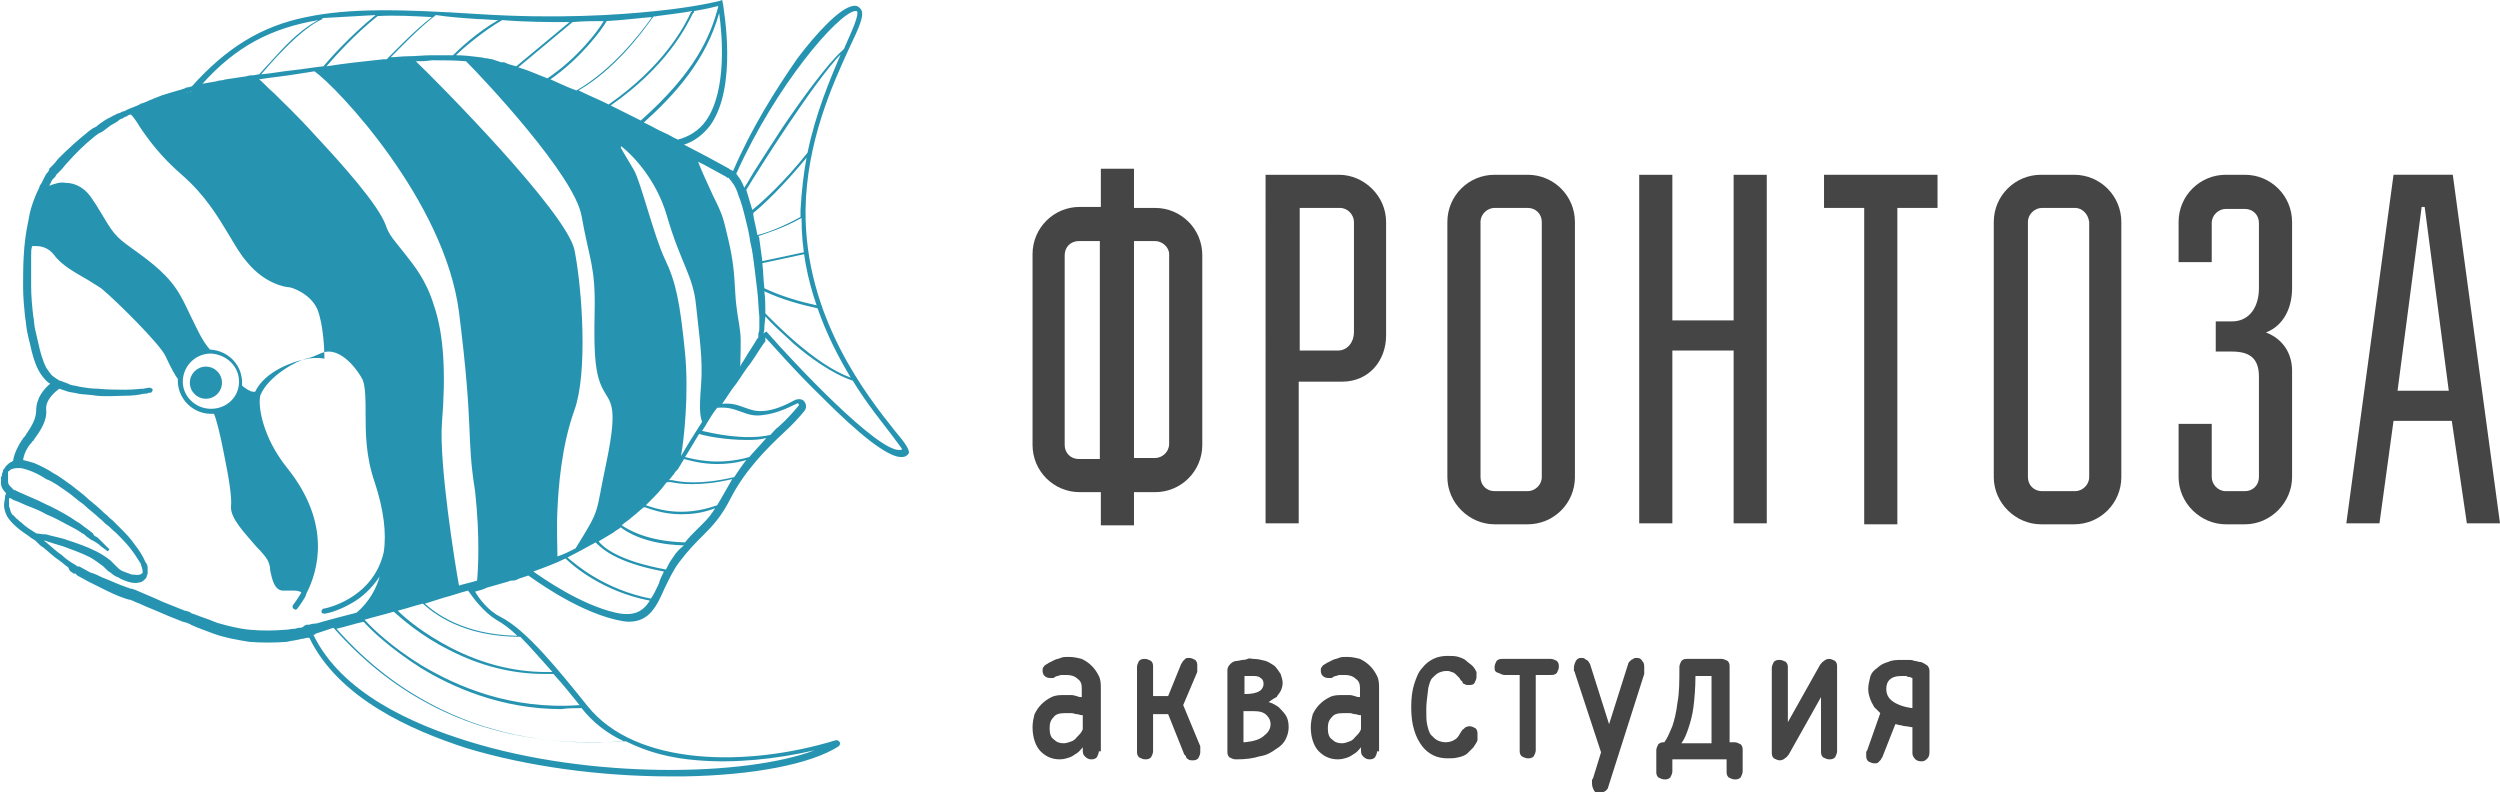 <?xml version="1.0" encoding="utf-8"?>
<!-- Generator: Adobe Illustrator 19.2.0, SVG Export Plug-In . SVG Version: 6.00 Build 0)  -->
<svg version="1.1" id="Layer_1" xmlns="http://www.w3.org/2000/svg" xmlns:xlink="http://www.w3.org/1999/xlink" x="0px" y="0px"
	 viewBox="0 0 248.9 78.9" style="enable-background:new 0 0 248.9 78.9;" xml:space="preserve">
<style type="text/css">
	.st0{fill:#454545;}
	.st1{fill:#2694B1;}
</style>
<g>
	<g>
		<path class="st0" d="M109.4,74.8c0,0.2-0.1,0.4-0.2,0.6c-0.2,0.2-0.4,0.2-0.6,0.2c-0.2,0-0.4-0.1-0.6-0.3
			c-0.2-0.2-0.2-0.4-0.2-0.7v-0.2c-0.2,0.2-0.3,0.4-0.6,0.6c-0.2,0.1-0.4,0.3-0.7,0.4s-0.6,0.2-1,0.2c-0.8,0-1.4-0.3-1.9-0.8
			s-0.8-1.4-0.8-2.4c0-0.5,0.1-0.9,0.2-1.3c0.2-0.4,0.4-0.7,0.7-1c0.3-0.3,0.6-0.5,1-0.7s0.8-0.2,1.3-0.2c0.2,0,0.5,0,0.7,0
			c0.2,0,0.4,0.1,0.5,0.1c0.2,0.1,0.3,0.1,0.5,0.1v-0.9c0-0.4-0.1-0.7-0.4-0.9c-0.3-0.3-0.7-0.4-1.1-0.4c-0.2,0-0.3,0-0.5,0
			c-0.2,0-0.3,0.1-0.4,0.1c-0.1,0-0.3,0.1-0.4,0.2c0,0-0.1,0-0.1,0c-0.1,0-0.2,0-0.3,0c-0.2,0-0.4-0.1-0.5-0.2
			c-0.2-0.2-0.2-0.4-0.2-0.6c0-0.1,0-0.2,0.1-0.3s0.1-0.2,0.2-0.2c0.1-0.1,0.2-0.1,0.3-0.2c0.2-0.1,0.4-0.2,0.6-0.3
			c0.2-0.1,0.4-0.1,0.6-0.2c0.2-0.1,0.5-0.1,0.8-0.1c0.5,0,0.9,0.1,1.3,0.2c0.4,0.2,0.7,0.4,1,0.7c0.3,0.3,0.5,0.6,0.7,1
			s0.2,0.8,0.2,1.3V74.8z M107.7,71.2c-0.2,0-0.3-0.1-0.5-0.1c-0.2,0-0.3-0.1-0.5-0.1c-0.2,0-0.4,0-0.7,0c-0.5,0-0.9,0.1-1.1,0.4
			c-0.3,0.3-0.4,0.6-0.4,1.1s0.1,0.9,0.4,1.1c0.3,0.3,0.6,0.4,1,0.4c0.3,0,0.5-0.1,0.8-0.2s0.4-0.3,0.6-0.5c0.2-0.2,0.4-0.4,0.5-0.7
			V71.2z"/>
		<path class="st0" d="M117.6,66.1c0.1-0.1,0.1-0.2,0.2-0.3c0.1-0.1,0.1-0.1,0.2-0.2c0.1-0.1,0.2-0.1,0.4-0.1c0.2,0,0.4,0.1,0.6,0.2
			c0.2,0.2,0.2,0.4,0.2,0.6c0,0.1,0,0.1,0,0.2c0,0.1,0,0.1,0,0.2s0,0.1,0,0.2l-1.4,3.3l1.7,4.1c0,0.1,0,0.1,0,0.2c0,0.1,0,0.1,0,0.2
			c0,0.1,0,0.1,0,0.2c0,0.2-0.1,0.4-0.2,0.6c-0.2,0.2-0.4,0.2-0.6,0.2c-0.1,0-0.3,0-0.4-0.1c-0.1-0.1-0.2-0.1-0.2-0.2
			s-0.1-0.2-0.2-0.3l-1.6-4h-1.5v3.7c0,0.2-0.1,0.4-0.2,0.6c-0.2,0.2-0.4,0.2-0.6,0.2c-0.2,0-0.4-0.1-0.6-0.2
			c-0.2-0.2-0.2-0.4-0.2-0.6v-8.4c0-0.2,0.1-0.4,0.2-0.6c0.2-0.2,0.4-0.2,0.6-0.2c0.2,0,0.4,0.1,0.6,0.2c0.2,0.2,0.2,0.4,0.2,0.6
			v2.9h1.5L117.6,66.1z"/>
		<path class="st0" d="M126.3,69.9c0.4,0.1,0.7,0.3,1,0.5c0.2,0.2,0.5,0.5,0.7,0.8c0.2,0.3,0.3,0.7,0.3,1.2c0,0.4-0.1,0.8-0.3,1.2
			c-0.2,0.4-0.5,0.7-1,1c-0.4,0.3-0.9,0.6-1.6,0.7c-0.6,0.2-1.4,0.3-2.2,0.3H123c-0.2,0-0.4-0.1-0.6-0.2c-0.2-0.2-0.2-0.4-0.2-0.6
			v-8.1c0-0.2,0.1-0.4,0.3-0.6c0.2-0.2,0.4-0.3,0.7-0.3l0.5-0.1c0.1,0,0.3,0,0.5-0.1s0.4,0,0.6,0c0.4,0,0.8,0.1,1.2,0.2
			c0.3,0.1,0.6,0.3,0.9,0.5c0.2,0.2,0.4,0.5,0.6,0.8c0.1,0.3,0.2,0.6,0.2,0.9c0,0.3-0.1,0.6-0.2,0.8c-0.1,0.2-0.3,0.4-0.4,0.6
			C126.7,69.6,126.6,69.7,126.3,69.9z M125.8,68.1c0-0.3-0.1-0.5-0.3-0.6c-0.2-0.2-0.5-0.2-0.9-0.2c-0.1,0-0.2,0-0.3,0
			c-0.1,0-0.2,0-0.2,0c-0.1,0-0.2,0-0.2,0v1.8c0.7,0,1.2-0.1,1.5-0.3C125.6,68.7,125.8,68.4,125.8,68.1z M123.9,73.9
			c1-0.1,1.6-0.3,2-0.7c0.4-0.3,0.6-0.7,0.6-1.1c0-0.3-0.1-0.6-0.4-0.9s-0.7-0.4-1.3-0.4h-1V73.9z"/>
		<path class="st0" d="M137.1,74.8c0,0.2-0.1,0.4-0.2,0.6c-0.2,0.2-0.4,0.2-0.6,0.2c-0.2,0-0.4-0.1-0.6-0.3
			c-0.2-0.2-0.2-0.4-0.2-0.7v-0.2c-0.2,0.2-0.3,0.4-0.6,0.6c-0.2,0.1-0.4,0.3-0.7,0.4s-0.6,0.2-1,0.2c-0.8,0-1.4-0.3-1.9-0.8
			s-0.8-1.4-0.8-2.4c0-0.5,0.1-0.9,0.2-1.3c0.2-0.4,0.4-0.7,0.7-1c0.3-0.3,0.6-0.5,1-0.7s0.8-0.2,1.3-0.2c0.2,0,0.5,0,0.7,0
			c0.2,0,0.4,0.1,0.5,0.1c0.2,0.1,0.3,0.1,0.5,0.1v-0.9c0-0.4-0.1-0.7-0.4-0.9c-0.3-0.3-0.7-0.4-1.1-0.4c-0.2,0-0.3,0-0.5,0
			c-0.2,0-0.3,0.1-0.4,0.1c-0.1,0-0.3,0.1-0.4,0.2c0,0-0.1,0-0.1,0c-0.1,0-0.2,0-0.3,0c-0.2,0-0.4-0.1-0.5-0.2
			c-0.2-0.2-0.2-0.4-0.2-0.6c0-0.1,0-0.2,0.1-0.3s0.1-0.2,0.2-0.2c0.1-0.1,0.2-0.1,0.3-0.2c0.2-0.1,0.4-0.2,0.6-0.3
			c0.2-0.1,0.4-0.1,0.6-0.2c0.2-0.1,0.5-0.1,0.8-0.1c0.5,0,0.9,0.1,1.3,0.2c0.4,0.2,0.7,0.4,1,0.7c0.3,0.3,0.5,0.6,0.7,1
			s0.2,0.8,0.2,1.3V74.8z M135.4,71.2c-0.2,0-0.3-0.1-0.5-0.1c-0.2,0-0.3-0.1-0.5-0.1c-0.2,0-0.4,0-0.7,0c-0.5,0-0.9,0.1-1.1,0.4
			c-0.3,0.3-0.4,0.6-0.4,1.1s0.1,0.9,0.4,1.1c0.3,0.3,0.6,0.4,1,0.4c0.3,0,0.5-0.1,0.8-0.2s0.4-0.3,0.6-0.5c0.2-0.2,0.4-0.4,0.5-0.7
			V71.2z"/>
		<path class="st0" d="M142,70.6c0,0.7,0,1.2,0.1,1.6c0.1,0.4,0.2,0.8,0.4,1s0.4,0.4,0.6,0.5c0.2,0.1,0.5,0.2,0.8,0.2
			c0.4,0,0.7-0.1,1-0.3c0.3-0.2,0.4-0.5,0.6-0.8c0.1-0.1,0.1-0.2,0.2-0.2c0.1-0.1,0.1-0.1,0.2-0.2c0.1,0,0.2-0.1,0.4-0.1
			c0.2,0,0.4,0.1,0.6,0.2c0.2,0.2,0.2,0.4,0.2,0.6c0,0.1,0,0.2,0,0.3s0,0.1,0,0.2s0,0.1,0,0.1c-0.1,0.3-0.3,0.5-0.4,0.7
			c-0.2,0.2-0.4,0.4-0.6,0.6s-0.5,0.3-0.9,0.4s-0.7,0.1-1.1,0.1c-0.5,0-1-0.1-1.4-0.3c-0.4-0.2-0.8-0.5-1.1-0.9
			c-0.3-0.4-0.6-0.9-0.8-1.6c-0.2-0.6-0.3-1.4-0.3-2.3c0-0.9,0.1-1.7,0.3-2.3c0.2-0.6,0.4-1.2,0.8-1.6c0.3-0.4,0.7-0.7,1.1-0.9
			c0.4-0.2,0.9-0.3,1.4-0.3c0.4,0,0.8,0,1.1,0.1c0.3,0.1,0.6,0.2,0.8,0.4s0.4,0.3,0.6,0.5c0.2,0.2,0.3,0.4,0.4,0.6c0,0,0,0.1,0,0.1
			c0,0,0,0.1,0,0.2c0,0.1,0,0.1,0,0.2c0,0.2-0.1,0.4-0.2,0.6s-0.4,0.2-0.6,0.2c-0.1,0-0.3,0-0.4-0.1c-0.1,0-0.2-0.1-0.2-0.2
			s-0.1-0.1-0.2-0.2c0-0.1-0.1-0.2-0.2-0.3s-0.2-0.2-0.3-0.3s-0.3-0.2-0.4-0.2c-0.2-0.1-0.3-0.1-0.5-0.1c-0.3,0-0.6,0.1-0.8,0.2
			c-0.2,0.1-0.4,0.3-0.6,0.5s-0.3,0.6-0.4,1C142.1,69.4,142,70,142,70.6z"/>
		<path class="st0" d="M148.8,66.4c0-0.2,0.1-0.4,0.2-0.6c0.2-0.2,0.4-0.2,0.6-0.2h4.8c0.2,0,0.4,0.1,0.6,0.2
			c0.2,0.2,0.2,0.4,0.2,0.6s-0.1,0.4-0.2,0.6c-0.2,0.2-0.4,0.2-0.6,0.2h-1.5v7.5c0,0.2-0.1,0.4-0.2,0.6c-0.2,0.2-0.4,0.2-0.6,0.2
			s-0.4-0.1-0.6-0.2c-0.2-0.2-0.2-0.4-0.2-0.6v-7.5h-1.5c-0.2,0-0.4-0.1-0.6-0.2C148.8,66.9,148.8,66.7,148.8,66.4z"/>
		<path class="st0" d="M159.4,74.9l-2.6-7.9c0-0.1,0-0.1-0.1-0.2c0-0.1,0-0.2,0-0.3c0-0.3,0.1-0.5,0.2-0.7s0.3-0.3,0.5-0.3
			c0.2,0,0.3,0,0.4,0.1c0.1,0.1,0.2,0.1,0.3,0.2c0.1,0.1,0.1,0.2,0.2,0.3l1.9,6l1.9-6c0-0.1,0.1-0.2,0.2-0.3
			c0.1-0.1,0.1-0.1,0.3-0.2c0.1-0.1,0.2-0.1,0.4-0.1c0.2,0,0.4,0.1,0.5,0.3c0.2,0.2,0.2,0.4,0.2,0.7c0,0.1,0,0.1,0,0.2s0,0.1,0,0.2
			s0,0.1,0,0.2l-3.6,11.3c0,0.1-0.1,0.2-0.2,0.3c-0.1,0.1-0.2,0.1-0.3,0.2c-0.1,0.1-0.3,0.1-0.4,0.1c-0.2,0-0.4-0.1-0.5-0.3
			s-0.2-0.4-0.2-0.7c0-0.1,0-0.2,0-0.3c0-0.1,0-0.1,0.1-0.2L159.4,74.9z"/>
		<path class="st0" d="M172.7,73.9c0.2,0,0.4,0.1,0.6,0.2c0.2,0.2,0.2,0.4,0.2,0.6v2.1c0,0.2-0.1,0.4-0.2,0.6
			c-0.2,0.2-0.4,0.2-0.6,0.2c-0.2,0-0.4-0.1-0.6-0.2c-0.2-0.2-0.2-0.4-0.2-0.6v-1.2h-5.4v1.2c0,0.2-0.1,0.4-0.2,0.6
			c-0.2,0.2-0.4,0.2-0.6,0.2c-0.2,0-0.4-0.1-0.6-0.2c-0.2-0.2-0.2-0.4-0.2-0.6v-2.1c0-0.2,0.1-0.4,0.2-0.6c0.2-0.2,0.4-0.2,0.6-0.2
			c0.3-0.4,0.5-0.9,0.8-1.6c0.2-0.6,0.4-1.4,0.5-2.3c0.2-1,0.2-2.2,0.2-3.6c0-0.2,0.1-0.4,0.2-0.6c0.2-0.2,0.4-0.2,0.6-0.2h3.4
			c0.2,0,0.4,0.1,0.6,0.2c0.2,0.2,0.2,0.4,0.2,0.6v7.5H172.7z M168.8,67.3c0,1.2-0.1,2.3-0.2,3.1c-0.1,0.8-0.3,1.5-0.5,2.1
			c-0.2,0.6-0.4,1.1-0.7,1.5h3v-6.7H168.8z"/>
		<path class="st0" d="M182.9,74.8c0,0.2-0.1,0.4-0.2,0.6c-0.2,0.2-0.4,0.2-0.6,0.2c-0.2,0-0.4-0.1-0.6-0.2
			c-0.2-0.2-0.2-0.4-0.2-0.6v-5.4l-3.2,5.7c-0.1,0.1-0.2,0.3-0.4,0.4c-0.1,0.1-0.3,0.2-0.5,0.2c-0.2,0-0.4-0.1-0.6-0.2
			c-0.2-0.2-0.2-0.4-0.2-0.6v-8.4c0-0.2,0.1-0.4,0.2-0.6c0.2-0.2,0.4-0.2,0.6-0.2c0.2,0,0.4,0.1,0.6,0.2c0.2,0.2,0.2,0.4,0.2,0.6
			v5.4l3.2-5.7c0.1-0.1,0.2-0.3,0.4-0.4c0.1-0.1,0.3-0.2,0.5-0.2c0.2,0,0.4,0.1,0.6,0.2c0.2,0.2,0.2,0.4,0.2,0.6V74.8z"/>
		<path class="st0" d="M187.2,71c-0.2-0.2-0.4-0.4-0.6-0.6c-0.1-0.2-0.3-0.5-0.4-0.8c-0.1-0.3-0.2-0.6-0.2-1c0-0.4,0.1-0.8,0.2-1.2
			s0.4-0.7,0.7-0.9c0.3-0.3,0.7-0.5,1.1-0.6c0.4-0.2,0.9-0.2,1.4-0.2c0.2,0,0.4,0,0.6,0c0.2,0,0.4,0,0.6,0.1c0.2,0,0.4,0.1,0.5,0.1
			c0.3,0,0.5,0.2,0.7,0.3s0.3,0.4,0.3,0.6v8.1c0,0.3-0.1,0.5-0.2,0.6c-0.2,0.2-0.3,0.3-0.6,0.3c-0.3,0-0.5-0.1-0.6-0.2
			c-0.2-0.2-0.3-0.4-0.3-0.6v-2.6c-0.2,0-0.5-0.1-0.7-0.1s-0.4-0.1-0.5-0.1c-0.2,0-0.3-0.1-0.5-0.1l-1.3,3.3
			c-0.1,0.1-0.1,0.2-0.2,0.3c-0.1,0.1-0.1,0.1-0.2,0.2c-0.1,0.1-0.2,0.1-0.4,0.1c-0.2,0-0.4-0.1-0.6-0.2c-0.2-0.2-0.2-0.4-0.2-0.6
			c0-0.1,0-0.2,0-0.3c0,0,0-0.1,0.1-0.2L187.2,71z M187.8,68.6c0,0.5,0.2,0.9,0.6,1.2c0.4,0.3,1.1,0.6,2,0.7v-3
			c-0.1,0-0.2-0.1-0.3-0.1c-0.1,0-0.2,0-0.3-0.1c-0.1,0-0.2,0-0.4,0c-0.6,0-1,0.1-1.3,0.4C187.9,67.9,187.8,68.2,187.8,68.6z"/>
	</g>
	<g>
		<path class="st0" d="M112.9,20.7h2.1c2.6,0,4.7,2.1,4.7,4.7v18.9c0,2.6-2.1,4.7-4.7,4.7h-2.1v3.3h-3.3v-3.3h-2.1
			c-2.6,0-4.7-2.1-4.7-4.7V25.3c0-2.6,2.1-4.7,4.7-4.7h2.1v-3.8h3.3V20.7z M107.4,24c-0.8,0-1.4,0.6-1.4,1.4v18.9
			c0,0.8,0.6,1.4,1.4,1.4h2.1V24H107.4z M115,24h-2.1v21.6h2.1c0.7,0,1.4-0.6,1.4-1.4V25.3C116.4,24.6,115.7,24,115,24z"/>
		<path class="st0" d="M126.1,17.4h7.2c2.5,0,4.7,2.1,4.7,4.7v11.3c0,2.5-1.7,4.6-4.4,4.6h-4.3v14.1h-3.3V17.4z M129.4,34.9h3.8
			c1,0,1.6-0.9,1.6-1.8V22.1c0-0.7-0.6-1.4-1.4-1.4h-4V34.9z"/>
		<path class="st0" d="M156.8,47.5c0,2.6-2.1,4.7-4.7,4.7h-3.3c-2.5,0-4.7-2.1-4.7-4.7V22.1c0-2.6,2.1-4.7,4.7-4.7h3.3
			c2.6,0,4.7,2.1,4.7,4.7V47.5z M152.1,20.7h-3.3c-0.7,0-1.4,0.6-1.4,1.4v25.4c0,0.8,0.6,1.4,1.4,1.4h3.3c0.7,0,1.4-0.6,1.4-1.4
			V22.1C153.5,21.3,152.9,20.7,152.1,20.7z"/>
		<path class="st0" d="M175.9,52.1h-3.3V34.9h-6.1v17.2h-3.3V17.4h3.3v14.5h6.1V17.4h3.3V52.1z"/>
		<path class="st0" d="M188.9,20.7v31.5h-3.3V20.7h-4v-3.3h11.3v3.3H188.9z"/>
		<path class="st0" d="M211.2,47.5c0,2.6-2.1,4.7-4.7,4.7h-3.3c-2.5,0-4.7-2.1-4.7-4.7V22.1c0-2.6,2.1-4.7,4.7-4.7h3.3
			c2.6,0,4.7,2.1,4.7,4.7V47.5z M206.6,20.7h-3.3c-0.7,0-1.4,0.6-1.4,1.4v25.4c0,0.8,0.6,1.4,1.4,1.4h3.3c0.7,0,1.4-0.6,1.4-1.4
			V22.1C207.9,21.3,207.3,20.7,206.6,20.7z"/>
		<path class="st0" d="M216.9,22.1c0-2.6,2.1-4.7,4.7-4.7h1.9c2.6,0,4.7,2.1,4.7,4.7v6.6c0,1.9-0.8,3.7-2.6,4.4
			c1.6,0.6,2.6,2,2.6,3.8v10.6c0,2.5-2.1,4.7-4.7,4.7h-1.9c-2.5,0-4.7-2.1-4.7-4.7v-5.3h3.3v5.3c0,0.7,0.6,1.4,1.4,1.4h1.9
			c0.8,0,1.4-0.6,1.4-1.4v-10c0-1.9-1-2.5-2.7-2.5h-1.6v-3h1.6c1.8,0,2.7-1.5,2.7-3.3v-6.5c0-0.8-0.6-1.4-1.4-1.4h-1.9
			c-0.7,0-1.4,0.6-1.4,1.4v3.9h-3.3V22.1z"/>
		<path class="st0" d="M233.6,52.1l4.7-34.7h5.9l4.7,34.7h-3.3l-1.5-10.2h-5.8l-1.4,10.2H233.6z M241.1,20.6l-2.4,18.3h5.1
			l-2.4-18.3H241.1z"/>
	</g>
	<g>
		<path class="st1" d="M89.1,42.9c-2.7-3.4-9-11.3-8.9-22c0.1-6.8,2.7-12.5,4.3-16c1.1-2.3,1.7-3.6,1.1-4.1
			c-0.1-0.1-0.3-0.3-0.7-0.2c-1.3,0.2-3.7,2.8-5.5,5.2C77.1,9.1,74.7,13,73,17c0,0,0,0-0.1,0l-0.1-0.1c0,0-0.1,0-0.1,0l-0.1-0.1
			c-0.4-0.2-0.7-0.4-1.1-0.6l-1.1-0.6c-0.8-0.4-1.5-0.8-2.3-1.2c1-0.3,1.9-1,2.6-1.9c2.8-3.9,1.3-11.7,1.3-12L71.9,0l-0.3,0.1
			c0,0-2.3,0.6-6.3,1c-3.8,0.4-9.9,0.8-17.7,0.3c-7.8-0.5-12.8-0.6-17.1,0.3c-4.5,0.9-8,3.1-11.4,6.9c-0.1,0-0.3,0.1-0.4,0.1
			c-0.1,0-0.2,0-0.3,0.1l-0.3,0.1c-0.7,0.2-1.4,0.4-2,0.6c-0.2,0.1-0.3,0.1-0.5,0.2c-0.2,0.1-0.3,0.1-0.5,0.2
			c-0.3,0.1-0.6,0.3-1,0.4c-0.1,0-0.2,0.1-0.2,0.1l-0.2,0.1c-0.2,0.1-0.3,0.1-0.5,0.2c-0.2,0.1-0.3,0.1-0.5,0.2
			c-0.2,0.1-0.3,0.2-0.5,0.2c-0.2,0.1-0.3,0.2-0.5,0.2c-0.2,0.1-0.3,0.2-0.4,0.2c-0.3,0.2-0.6,0.3-0.9,0.5c-0.3,0.2-0.6,0.4-0.8,0.6
			c-0.1,0-0.1,0.1-0.2,0.1l-0.2,0.1c-0.1,0.1-0.3,0.2-0.4,0.3c-1,0.8-2,1.7-2.9,2.6c-0.2,0.2-0.4,0.5-0.6,0.7
			c-0.1,0.1-0.2,0.2-0.3,0.3l-0.1,0.1c0,0,0,0,0,0.1l0,0l-0.1,0.2c-0.1,0.1-0.2,0.2-0.3,0.4c0,0.1-0.1,0.1-0.1,0.2l-0.1,0.2
			l-0.1,0.2c0,0.1-0.1,0.1-0.1,0.2c-0.1,0.1-0.2,0.3-0.2,0.4c-0.3,0.6-0.5,1.1-0.7,1.7c-0.2,0.6-0.3,1.1-0.4,1.7
			c-0.5,2.3-0.5,4.5-0.5,6.5c0,1,0.1,2,0.2,3c0.1,0.5,0.1,0.9,0.2,1.4c0.1,0.5,0.2,0.9,0.3,1.3c0.2,0.9,0.4,1.7,0.8,2.5
			c0.2,0.4,0.5,0.8,0.8,1.1c0.1,0.1,0.2,0.2,0.4,0.3c-0.6,0.5-1.4,1.4-1.4,2.7c0,0.8-0.5,1.6-0.9,2.2c-0.1,0.1-0.1,0.2-0.2,0.3
			c0,0,0,0.1-0.1,0.1c-0.3,0.4-1,1.5-1.1,2.4c-0.1,0-0.1,0.1-0.2,0.1c-0.2,0.1-0.4,0.3-0.5,0.4c-0.1,0.1-0.1,0.2-0.2,0.3
			c0,0-0.1,0.1-0.1,0.1l0,0.1l0,0c0,0,0,0,0,0l0,0c0,0.1-0.1,0.2-0.1,0.3c0,0.1,0,0.2-0.1,0.3c0,0.2,0,0.4,0,0.6
			c0,0.4,0.2,0.7,0.5,1c0,0.1-0.1,0.2-0.1,0.4c0,0.2-0.1,0.5-0.1,0.8c0,0.3,0.1,0.7,0.3,1.1c0.5,0.8,1.3,1.4,2.2,2
			c0.2,0.2,0.5,0.3,0.7,0.5c0.1,0.1,0.2,0.2,0.3,0.3c0.1,0.1,0.2,0.2,0.4,0.3c0.5,0.4,1,0.9,1.6,1.3c0.3,0.2,0.6,0.5,0.9,0.7
			C6.9,56.8,7,56.9,7.2,57l0.1,0.1l0.1,0l0.1,0l0.1,0.1l0.1,0.1c0.4,0.2,0.7,0.4,1.1,0.6c0.4,0.2,0.8,0.4,1.2,0.6
			c0.8,0.4,1.6,0.8,2.5,1.1c0.1,0,0.2,0.1,0.4,0.1c0.1,0,0.2,0.1,0.3,0.1c0.2,0.1,0.4,0.2,0.7,0.3c0.4,0.2,0.9,0.4,1.4,0.6
			c0.5,0.2,0.9,0.4,1.4,0.6c0.5,0.2,1,0.4,1.5,0.6c0.1,0,0.3,0.1,0.4,0.1l0.2,0.1c0.1,0,0.1,0,0.2,0.1c0.2,0.1,0.5,0.2,0.7,0.3
			c0.5,0.2,1.1,0.4,1.6,0.6c1.1,0.4,2.3,0.6,3.5,0.8c1.2,0.1,2.5,0.1,3.8,0c0.3-0.1,0.6-0.1,1-0.2c0.2,0,0.3-0.1,0.5-0.1
			c0.2,0,0.3-0.1,0.5-0.1c0.1,0,0.1,0,0.2,0c2.9,6,10.1,9.2,15.7,11c6,1.8,13.2,2.8,20.3,2.8c0.4,0,0.8,0,1.2,0
			c6.9-0.1,12.7-1.2,15.5-3c0.1-0.1,0.2-0.3,0.1-0.4c-0.1-0.2-0.2-0.2-0.4-0.2c-8.8,2.7-19.9,2.6-24.7-3.4c-2.9-3.6-6.1-7.6-8.7-8.9
			c-1.2-0.6-2.1-1.8-2.5-2.5c0.4-0.1,0.8-0.2,1.2-0.4c0.7-0.2,1.4-0.4,2.1-0.6c0.2-0.1,0.3-0.1,0.5-0.1c0.2,0,0.4-0.1,0.6-0.2
			c0.3-0.1,0.6-0.2,0.9-0.3l0,0c0.2,0.1,4.5,3.4,8.7,4.4c0.5,0.1,0.9,0.2,1.3,0.2c2.1,0,2.8-1.6,3.6-3.4c0.4-0.8,0.8-1.7,1.4-2.5
			c0.9-1.2,1.6-1.9,2.3-2.6c1-1,1.9-1.9,2.9-3.9c1.4-2.7,3.6-4.9,5.2-6.4c0.9-0.8,1.6-1.6,2.1-2.2c0.2-0.3,0.2-0.6,0-0.9
			c-0.2-0.3-0.6-0.3-0.9-0.2c-1.1,0.6-2.1,1-3,1.1c-1,0.1-1.4-0.1-2-0.3c-0.6-0.2-1.2-0.5-2.3-0.4c0,0,0,0,0,0
			c0.5-0.7,0.9-1.4,1.4-2c0.5-0.7,0.9-1.4,1.4-2c0.5-0.7,0.9-1.4,1.4-2.1l0.1-0.1l0-0.1c0,0,0-0.1,0-0.1c0,0,0,0,0-0.1l0-0.1
			c0.5,0.5,2.9,3.3,5.6,5.9c1.5,1.5,6,6,7.9,6c0,0,0,0,0.1,0c0.3,0,0.5-0.1,0.7-0.4C90.5,44.7,90.2,44.2,89.1,42.9z M84.7,37.6
			c-3.6-1.3-7.7-5.6-8.5-6.4c0-0.7,0-1.4-0.1-2.2c1.7,0.8,3.5,1.3,5.3,1.7C82.3,33.3,83.5,35.6,84.7,37.6z M81.3,30.4
			c-1.8-0.4-3.5-0.9-5.2-1.7c-0.1-0.8-0.1-1.6-0.2-2.5l4.2-0.9l0-0.2l-4.2,0.9c-0.1-0.7-0.2-1.5-0.3-2.2c0-0.1,0-0.2-0.1-0.3
			c0.9-0.3,2.5-0.8,4.3-1.8C79.8,24.9,80.4,27.8,81.3,30.4z M79.7,20.9c0,0.2,0,0.4,0,0.7c-1.8,1-3.4,1.6-4.3,1.8
			c-0.1-0.7-0.3-1.3-0.4-2c0-0.1,0-0.1,0-0.2c1-0.8,3-2.7,5.3-5.5C80,17.3,79.8,19.1,79.7,20.9z M80.4,15.2
			c-2.3,2.9-4.5,4.9-5.5,5.7c-0.2-0.7-0.4-1.3-0.6-2c1.2-2,6.7-10.7,9.4-13.5C82.6,8,81.2,11.3,80.4,15.2z M85.1,1.1
			c0.2,0,0.2,0,0.2,0c0.3,0.3-0.5,2-1.2,3.6C84.1,4.8,84,4.9,83.9,5c-1.5,1.3-4.1,4.9-6,7.7c-1.3,2-2.4,3.7-2.9,4.5
			c-0.4,0.7-0.7,1.2-0.9,1.5c-0.1-0.3-0.3-0.7-0.5-1c-0.1-0.1-0.2-0.3-0.3-0.4C77.3,8.4,83.4,1.4,85.1,1.1z M69.3,30.4
			c0.3,3,0.7,5.3,0.5,7.9c-0.2,2.5-0.1,3.1,0.1,3.7c-0.4,0.6-0.8,1.3-1.2,1.9c-0.2,0.3-0.4,0.7-0.6,1l-0.3,0.5
			c0.3-1.6,0.8-6.2,0.4-10.3c-0.5-5-0.9-7-2-9.3s-2.4-7.7-3.1-8.9c-0.5-0.8-1-1.7-1.3-2.2c0-0.1,0.1-0.2,0.1-0.1
			c0.9,0.7,3.4,3.1,4.5,6.9C67.8,26.3,69,27.4,69.3,30.4z M70.3,12c-0.7,1-1.7,1.6-2.8,1.9c-0.5-0.2-0.9-0.5-1.4-0.7
			c-0.7-0.3-1.3-0.7-2-1c3.1-2.8,6.2-6.2,7.5-10.9C71.9,3.4,72.4,9,70.3,12z M69.1,1.1c1.2-0.2,2-0.4,2.4-0.5c0,0,0,0,0,0.1
			c-0.8,3-2.3,6.5-7.7,11.3c-1-0.5-2-1-3-1.5c5.6-3.9,7.5-7.8,8.2-9.2C69.1,1.3,69.1,1.2,69.1,1.1z M65.4,1.6
			c1.4-0.2,2.5-0.3,3.5-0.5c0,0,0,0.1-0.1,0.1c-0.6,1.3-2.6,5.3-8.2,9.2c-1-0.5-2-0.9-3-1.4c3.5-2,6.2-5.6,7.2-7
			c0.1-0.2,0.3-0.3,0.3-0.4C65.3,1.7,65.3,1.6,65.4,1.6z M64.9,1.7c-0.1,0.1-0.1,0.2-0.2,0.3c-1,1.4-3.8,5-7.3,7
			c-0.1,0-0.2-0.1-0.3-0.1c-0.8-0.3-1.6-0.7-2.3-1c3-2.1,5.1-4.9,5.6-5.8C62.1,2,63.6,1.8,64.9,1.7z M60.1,2.1
			c-0.5,0.9-2.6,3.7-5.6,5.7c-0.7-0.3-1.3-0.5-2-0.8c-0.3-0.1-0.6-0.2-0.9-0.3L57,2.2C58.1,2.1,59.1,2.1,60.1,2.1z M56.7,2.2
			l-5.3,4.4c0,0,0,0,0,0c-0.4-0.1-0.8-0.2-1.2-0.4l-0.1,0l-0.1,0l-0.1,0l-0.3-0.1L49,5.9c-0.2,0-0.4-0.1-0.6-0.1
			c-0.2,0-0.4-0.1-0.6-0.1c-0.8-0.1-1.6-0.2-2.4-0.2c0.7-0.7,2.7-2.4,4.6-3.5v0C52.4,2.2,54.7,2.2,56.7,2.2z M47.6,1.9
			c0.7,0,1.3,0.1,2,0.1c-2.1,1.2-3.9,2.9-4.5,3.5c-0.7,0-1.4,0-2.1,0c-0.8,0-1.6,0.1-2.4,0.1c-0.6,0-1.2,0.1-1.7,0.1
			c0.8-0.8,2.9-3,4.5-4.2C44.7,1.7,46.1,1.8,47.6,1.9z M43,1.7c-1.7,1.3-3.9,3.6-4.5,4.2c-0.1,0-0.2,0-0.3,0
			c-1.9,0.2-3.8,0.4-5.7,0.7c0.7-0.8,2.7-3.1,5.1-5l0,0C39.3,1.5,41.1,1.6,43,1.7z M37.4,1.5c-2.6,2.1-4.7,4.5-5.2,5.1
			c-1,0.1-2.1,0.3-3.1,0.4c-1,0.1-2,0.3-3.1,0.4c0.7-0.8,3.8-4.5,6.1-5.5l0-0.1C33.8,1.7,35.5,1.6,37.4,1.5z M31.7,2
			c-1,0.5-2.3,1.5-3.7,3c-1.2,1.3-2.2,2.4-2.2,2.4l0,0c-0.2,0-0.4,0.1-0.7,0.1c-0.1,0-0.1,0-0.1,0l-0.1,0l-0.4,0.1
			c-0.7,0.1-1.3,0.2-2,0.3C22.4,7.9,22.2,8,22,8c-0.2,0-0.4,0.1-0.5,0.1c-0.4,0.1-0.7,0.1-1.1,0.2c-0.1,0-0.2,0-0.3,0.1
			C23.5,4.6,27,2.8,31.7,2z M18.4,9.3l0.3-0.1c0.1,0,0.2,0,0.3-0.1c0,0,0.1,0,0.1,0L18.4,9.3C18.4,9.3,18.4,9.3,18.4,9.3z M4.9,18.5
			L5,18.3l0.1-0.2c0-0.1,0.1-0.1,0.1-0.2c0.1-0.1,0.2-0.2,0.3-0.3l0.1-0.2l0,0c0,0,0,0,0,0l0.1-0.1C5.9,17.1,6,17,6.1,16.9
			c0.2-0.2,0.4-0.5,0.6-0.7c0.8-0.9,1.7-1.8,2.7-2.6c0.1-0.1,0.3-0.2,0.4-0.3l0.2-0.1c0.1,0,0.1-0.1,0.2-0.1
			c0.3-0.2,0.5-0.4,0.8-0.6c0.3-0.2,0.6-0.3,0.8-0.5c0.1-0.1,0.3-0.2,0.4-0.2c0.1-0.1,0.3-0.2,0.4-0.2c0.1-0.1,0.3-0.2,0.4-0.2
			c0,0,0,0,0,0c0.2,0.1,0.6,0.7,0.9,1.2c0.8,1.2,2.1,3,4.2,4.8c2.4,2.1,3.6,4.2,4.7,6c0.6,1,1.1,1.9,1.8,2.7
			c1.8,2.2,3.9,2.5,4.2,2.5c0.2,0,2.1,0.6,2.8,2.2c0.6,1.5,0.7,4.1,0.7,4.9c-0.7-0.1-1.3-0.1-2.1,0.1c-0.9,0.2-3.8,1.1-4.8,3.2
			c0,0-0.1,0-0.1,0c0,0,0,0-0.1,0c-0.3,0-0.7-0.3-1.1-0.6c0-0.1,0-0.2,0-0.3c0-1.8-1.4-3.2-3.2-3.3c-0.8-0.9-1.3-2.1-1.9-3.3
			c-0.3-0.6-0.6-1.3-1-2c-1.1-2-2.8-3.3-4.9-4.8c-1.7-1.2-1.9-1.6-3.1-3.6c-0.2-0.3-0.4-0.7-0.7-1.1c-0.7-1.2-1.7-1.8-2.8-1.8
			C6,18.1,5.4,18.3,4.9,18.5C4.9,18.5,4.9,18.5,4.9,18.5z M23.8,38c0,1.5-1.2,2.7-2.8,2.7c-1.5,0-2.8-1.2-2.8-2.7
			c0-1.5,1.2-2.8,2.8-2.8C22.6,35.3,23.8,36.5,23.8,38z M3.6,53.1c-0.1-0.1-0.2-0.1-0.3-0.2c-0.5-0.3-0.9-0.6-1.2-0.9
			c-0.2-0.1-0.3-0.3-0.5-0.4c-0.1-0.1-0.1-0.2-0.2-0.2c0,0,0-0.1-0.1-0.1c0,0-0.1-0.1-0.1-0.1c-0.2-0.3-0.2-0.6-0.3-0.8
			c0-0.3,0-0.5,0-0.7c0-0.1,0-0.1,0-0.1c0,0,0,0,0.1,0c0.1,0,0.2,0.1,0.2,0.1c0.1,0,0.1,0.1,0.2,0.1c0.6,0.2,1.1,0.5,1.7,0.7
			c0.5,0.2,1,0.4,1.5,0.7c1,0.4,1.8,0.9,2.6,1.3c0.4,0.2,0.7,0.4,1,0.6c0.2,0.1,0.3,0.2,0.4,0.3c0.1,0.1,0.3,0.2,0.4,0.3
			c0.1,0,0.1,0.1,0.2,0.1c0.1,0,0.1,0.1,0.2,0.1C9.5,54,9.6,54,9.7,54.1c0.2,0.1,0.3,0.3,0.5,0.4c0.3,0.2,0.4,0.3,0.4,0.3l0,0
			c0.1,0.1,0.2,0.1,0.2,0c0.1-0.1,0.1-0.2,0-0.2c0,0-0.1-0.1-0.4-0.4c-0.1-0.1-0.1-0.1-0.2-0.2c-0.1-0.1-0.2-0.2-0.2-0.2
			c-0.1-0.1-0.2-0.2-0.3-0.3c-0.1,0-0.1-0.1-0.2-0.1c-0.1,0-0.1-0.1-0.2-0.2C9.3,53.1,9.1,53,9,52.9c-0.1-0.1-0.3-0.2-0.4-0.3
			c-0.3-0.2-0.6-0.5-1-0.7c-0.7-0.5-1.6-1-2.6-1.5c-0.5-0.2-1-0.5-1.5-0.7c-0.5-0.2-1.1-0.5-1.6-0.7c-0.1,0-0.1-0.1-0.2-0.1
			c-0.1,0-0.1-0.1-0.2-0.1c0,0-0.1,0-0.1,0l-0.1-0.1l-0.1-0.1c0,0,0,0-0.1-0.1c-0.2-0.2-0.3-0.3-0.3-0.6c0-0.1,0-0.2,0-0.4
			c0-0.1,0-0.1,0-0.2c0,0,0-0.1,0-0.1c0,0,0-0.1,0-0.1l0,0l0,0l0,0l0,0c0,0,0-0.1,0-0.1c0-0.1,0.1-0.1,0.1-0.1
			c0.1-0.1,0.2-0.2,0.3-0.2c0.2-0.1,0.5-0.1,0.7-0.1c0.3,0,0.6,0.1,0.9,0.2c0.6,0.2,1.2,0.5,1.8,0.9C5.4,48,6,48.5,6.6,48.9
			c0.6,0.4,1.1,0.9,1.7,1.3c0.5,0.5,1.1,0.9,1.6,1.4c0.3,0.2,0.5,0.5,0.8,0.7c0.3,0.2,0.5,0.5,0.8,0.7c0.5,0.5,1,1,1.4,1.5
			c0.4,0.5,0.8,1.1,1.1,1.6c0.1,0.3,0.2,0.6,0.2,0.8c0,0.1,0,0.1,0,0.1c0,0,0,0.1-0.1,0.1c-0.1,0.1-0.1,0.1-0.2,0.1
			c-0.2,0.1-0.5,0-0.8,0c-0.3-0.1-0.5-0.2-0.8-0.3c-0.3-0.1-0.5-0.3-0.7-0.5c-0.1-0.1-0.2-0.2-0.3-0.3c-0.1-0.1-0.2-0.2-0.3-0.3
			c-0.5-0.4-1-0.7-1.4-0.9c-1-0.5-1.9-0.8-2.8-1.1c-0.8-0.3-1.6-0.4-2.2-0.6C4,53.2,3.8,53.1,3.6,53.1z M29.8,62.5
			c-0.2,0-0.3,0.1-0.5,0.1c-0.3,0-0.6,0.1-0.9,0.1c-1.2,0.1-2.4,0.1-3.5,0c-1.1-0.1-2.3-0.4-3.3-0.7c-0.5-0.2-1-0.4-1.6-0.6
			c-0.3-0.1-0.5-0.2-0.8-0.3c-0.1,0-0.1,0-0.2-0.1l-0.2-0.1c-0.1,0-0.2-0.1-0.4-0.1c-0.5-0.2-1-0.4-1.5-0.6c-0.5-0.2-1-0.4-1.4-0.6
			c-0.5-0.2-0.9-0.4-1.4-0.6c-0.2-0.1-0.5-0.2-0.7-0.3c-0.1,0-0.2-0.1-0.4-0.1c-0.1,0-0.2-0.1-0.3-0.1c-0.9-0.3-1.7-0.7-2.5-1
			c-0.4-0.2-0.8-0.4-1.2-0.5c-0.4-0.2-0.7-0.4-1.1-0.6L8,56.5l-0.1-0.1l-0.1,0l-0.1,0l-0.1-0.1c-0.2-0.1-0.3-0.2-0.5-0.3
			c-0.3-0.2-0.6-0.4-0.9-0.7c-0.6-0.4-1.1-0.9-1.6-1.3c-0.1-0.1-0.2-0.1-0.2-0.2C5,54,5.6,54.2,6.3,54.4C7.1,54.7,8,55,9,55.5
			c0.5,0.3,0.9,0.6,1.3,0.9c0.1,0.1,0.2,0.2,0.3,0.3c0.1,0.1,0.2,0.2,0.4,0.3c0.2,0.2,0.5,0.4,0.8,0.5c0.3,0.2,0.6,0.3,0.9,0.4
			c0.3,0.1,0.7,0.2,1.1,0.1c0.2,0,0.4-0.1,0.6-0.3c0.1-0.1,0.2-0.2,0.2-0.3c0-0.1,0.1-0.2,0.1-0.3c0-0.2,0-0.4,0-0.6
			c0-0.2-0.1-0.4-0.2-0.5c-0.3-0.7-0.7-1.3-1.1-1.8c-0.4-0.6-0.9-1.1-1.4-1.6c-0.3-0.3-0.5-0.5-0.8-0.8c-0.3-0.2-0.5-0.5-0.8-0.7
			c-0.5-0.5-1.1-1-1.6-1.4c-0.5-0.5-1.1-0.9-1.7-1.4c-0.6-0.4-1.2-0.9-1.8-1.2c-0.6-0.4-1.2-0.7-1.9-1c-0.3-0.1-0.7-0.2-1.1-0.3
			c0,0,0,0,0,0C2.4,45,2.9,44.3,3.2,44c0-0.1,0.1-0.1,0.1-0.1c0.1-0.1,0.1-0.2,0.2-0.3c0.5-0.7,1.2-1.7,1.1-2.8
			c-0.1-1,0.9-1.8,1.3-2.1c0,0,0,0,0,0c0.3,0.1,0.6,0.2,0.9,0.3c0.4,0.1,0.7,0.1,1,0.2c0.7,0.1,1.3,0.1,1.8,0.2c1.1,0.1,2.1,0,2.9,0
			c0.8,0,1.4-0.1,1.8-0.2c0.2,0,0.4,0,0.5-0.1c0.1,0,0.2,0,0.2,0c0.1,0,0.2-0.2,0.2-0.3c0-0.1-0.2-0.2-0.3-0.2c0,0-0.2,0-0.6,0.1
			c-0.4,0-1,0.1-1.8,0.1c-0.8,0-1.7,0-2.8-0.1c-0.6,0-1.2-0.1-1.8-0.2c-0.3-0.1-0.6-0.1-0.9-0.2C6.6,38.1,6.2,38,6,37.9l-0.1,0l0,0
			c0,0,0,0,0,0l-0.1-0.1c-0.1,0-0.1-0.1-0.2-0.1c-0.1-0.1-0.3-0.2-0.4-0.3c-0.2-0.2-0.4-0.5-0.6-0.8C4.2,35.8,4,35,3.8,34.1
			c-0.1-0.4-0.2-0.9-0.3-1.3c-0.1-0.4-0.1-0.9-0.2-1.4c-0.1-0.9-0.2-1.9-0.2-2.9c0-1,0-2,0-3.1c0-0.3,0-0.6,0.1-0.9
			c0.1,0,0.2,0,0.4,0c0.4,0,1.2,0.1,1.8,0.9c0.7,1,2.2,1.8,3.4,2.5c0.6,0.4,1.2,0.7,1.5,1c1.1,0.9,5.7,5.4,6.2,6.6
			c0.5,1.1,1,2,1.2,2.2c0,0.1,0,0.1,0,0.2c0,1.8,1.5,3.3,3.3,3.3c0.1,0,0.2,0,0.3,0l0,0c0.2,0.4,0.6,1.9,1,4
			c0.5,2.4,0.8,4.4,0.7,5.2c-0.1,1.2,1.4,2.7,2.5,4c0.6,0.6,1.1,1.2,1.2,1.5c0.1,0.2,0.2,0.5,0.2,0.9c0.2,0.9,0.4,1.9,1.2,2
			c0.2,0,0.4,0,0.7,0c0.1,0,0.2,0,0.3,0c0.3,0,0.7,0,0.9,0.2c-0.4,0.7-0.8,1.2-0.8,1.2c-0.1,0.1-0.1,0.3,0,0.4
			c0.1,0,0.1,0.1,0.2,0.1c0.1,0,0.1,0,0.2-0.1c0,0,0.4-0.5,0.8-1.2l0,0l0.1-0.3c1.2-2.3,2.5-7-1.9-12.5c-2.5-3.1-2.9-6.2-2.7-7.1
			c0,0,0-0.1,0-0.1c0.8-2,3.7-3.5,4.6-3.7c1-0.2,1.5-0.7,2.2-0.7h0c1.6,0,3,2,3.4,2.8c0.3,0.7,0.3,2.1,0.3,3.4c0,1.8,0,4.2,0.9,6.8
			c0.9,2.7,1.2,5.1,0.9,7c-1.1,4.7-5.9,5.6-6,5.6c-0.1,0-0.2,0.2-0.2,0.3c0,0.1,0.1,0.2,0.3,0.2c0,0,0,0,0,0c0.1,0,1.3-0.2,2.8-1.1
			c0.9-0.5,1.9-1.4,2.7-2.6c-0.3,1.1-1,2.5-2.3,3.6c-1.2,0.3-2.3,0.6-3.4,0.9c-0.3,0.1-0.6,0.2-0.9,0.2c-0.2,0-0.3,0.1-0.5,0.1
			l-0.1,0l-0.1,0l-0.2,0.1C30.1,62.5,30,62.5,29.8,62.5z M69.5,75.7c3.6,0.3,7.7-0.1,11.6-1c-6.9,2.6-22.3,2.9-34.5-0.9
			C41.1,72.1,34,69,31.2,63.2c0.1,0,0.2,0,0.2-0.1c0.3-0.1,0.6-0.2,0.9-0.3c0.3-0.1,0.6-0.2,0.9-0.3c3.2,3.6,6.6,6.2,10.5,8.1
			c4.5,2.2,9.6,3.3,15.2,3.3c1.1,0,2.3,0,3.4-0.1C64.5,74.9,66.8,75.5,69.5,75.7z M57.9,70.5c1.1,1.4,2.5,2.5,4.2,3.3
			c-6.8,0.5-12.9-0.6-18.2-3.2c-3.9-1.9-7.3-4.5-10.4-8c0.9-0.2,1.8-0.5,2.7-0.7c0.7,0.8,2.7,2.7,5.7,4.6c3.1,1.9,8,4.1,14,4.1
			C56.5,70.5,57.2,70.5,57.9,70.5C57.9,70.4,57.9,70.5,57.9,70.5z M57.7,70.2c-6.9,0.5-12.3-1.9-15.8-4c-2.9-1.8-4.8-3.6-5.6-4.5
			c1-0.3,1.9-0.5,2.9-0.8c0,0,0,0,0,0c0.8,0.7,2.7,2.4,5.5,3.8c3.1,1.6,6.3,2.4,9.5,2.4c0.3,0,0.6,0,0.9,0
			C56.1,68.2,56.9,69.2,57.7,70.2z M55,66.9c-3.4,0.1-6.8-0.7-10.1-2.4c-2.7-1.4-4.5-2.9-5.3-3.7c0.8-0.2,1.7-0.5,2.5-0.7
			c1,0.9,3.9,3.3,9.7,3.3C52.9,64.5,53.9,65.7,55,66.9z M49.4,61.7c0.7,0.4,1.4,0.9,2.1,1.6c-5.4-0.1-8.2-2.3-9.2-3.2
			c0.6-0.2,1.3-0.4,1.9-0.6c0.8-0.2,1.6-0.5,2.4-0.7C47.1,59.5,48.1,60.9,49.4,61.7z M47.5,57.8c-0.6,0.2-1.2,0.3-1.8,0.5
			c-0.4-2.1-2-12.2-1.7-16.2c0.4-4.9,0.2-8.8-0.8-11.7c-0.8-2.6-2-4-3.1-5.4c-0.7-0.9-1.4-1.6-1.7-2.6c-0.8-2.1-4.3-6-7-8.9
			c-1.8-2-3.4-3.5-4.1-4.2c-0.8-0.7-1.2-1.2-1.5-1.4c1.2-0.2,2.4-0.3,3.6-0.5c0.6-0.1,1.3-0.2,1.9-0.3c2.2,1.5,13,12.9,14.4,24
			c1.5,11.9,0.7,12.2,1.6,17.8C47.8,53.5,47.6,56.7,47.5,57.8z M41.4,6.1c0.5,0,1,0,1.6-0.1c1.1,0,2.3,0,3.4,0.1
			C48.3,8,57.2,17.5,57.9,21.5c0.8,4.5,1.4,5,1.3,9.6c-0.1,4.5,0.1,6.2,0.8,7.6s1.6,1.4,0.4,7.2c-1.2,5.6-0.5,4.5-3.1,8.7
			c-0.6,0.3-1.2,0.6-1.8,0.8c0-0.8-0.1-2.9,0-4.7c0.1-2.2,0.4-6.3,1.7-9.9c1.3-3.6,0.8-11.8,0-15.9C56.4,21.1,43.4,8,41.4,6.1z
			 M61.3,61c-3.5-0.8-7.2-3.4-8.2-4.1c1.1-0.4,2.2-0.8,3.2-1.3c0.7,0.7,3.7,3.3,8.4,4.2C64,60.9,63.1,61.4,61.3,61z M65.6,58.1
			c-0.3,0.6-0.5,1.1-0.8,1.5c-4.6-0.9-7.5-3.4-8.3-4.1c1-0.5,1.9-1,2.8-1.5c0,0,0,0,0,0c0.5,0.5,1.9,2,6.8,2.9
			C65.9,57.3,65.7,57.7,65.6,58.1z M67,55.5c-0.3,0.4-0.5,0.8-0.7,1.2c-4.9-0.9-6.3-2.3-6.7-2.8c0.5-0.3,1-0.6,1.5-0.9
			c0.2-0.2,0.5-0.3,0.7-0.5c0.5,0.4,2.4,1.7,6.3,1.8C67.7,54.6,67.3,55,67,55.5z M69.3,52.8c-0.4,0.4-0.7,0.7-1.1,1.2
			c-3.8-0.1-5.7-1.3-6.3-1.7c0.3-0.3,0.7-0.5,1-0.8c0.4-0.3,0.8-0.7,1.2-1c0,0,0.1,0,0.1,0c0.6,0.2,1.9,0.7,3.6,0.7
			c1,0,2.1-0.1,3.4-0.6C70.6,51.6,69.9,52.2,69.3,52.8z M72.1,49.1c-0.3,0.5-0.5,0.9-0.7,1.2c-3.6,1.3-6.2,0.3-7.1,0c0,0,0,0,0,0
			c0.1-0.1,0.3-0.3,0.4-0.4c0.6-0.6,1.1-1.1,1.6-1.8c0,0,0.1-0.1,0.1-0.1c0.1,0,0.3,0,0.4,0c0.5,0.1,1.1,0.2,2.1,0.2
			c1,0,2.3-0.1,4-0.5C72.6,48.2,72.4,48.6,72.1,49.1z M73.1,47.5c-3.4,0.8-5.3,0.5-6.2,0.3c-0.1,0-0.2,0-0.3,0
			c0.2-0.2,0.3-0.4,0.5-0.6c0.1-0.2,0.2-0.3,0.4-0.5c0.1-0.2,0.2-0.3,0.3-0.5l0.3-0.5l0,0c0.4,0.1,1.7,0.5,3.3,0.5
			c0.9,0,1.9-0.1,2.9-0.4C73.9,46.3,73.5,46.9,73.1,47.5z M74.6,45.5c-3.1,0.9-5.6,0.2-6.4,0l0.2-0.3c0.2-0.3,0.4-0.7,0.6-1
			c0.2-0.3,0.4-0.7,0.6-1c0.6,0.2,2.6,0.6,4.7,0.6c0.7,0,1.3,0,2-0.2C75.8,44.2,75.2,44.8,74.6,45.5z M73.8,41
			c0.6,0.2,1.2,0.5,2.3,0.3c0.9-0.1,2-0.5,3.2-1.1c0.1-0.1,0.2,0,0.2,0c0,0,0.1,0.1,0,0.2c-0.5,0.6-1.1,1.3-2,2.1
			c-0.3,0.2-0.5,0.5-0.8,0.8c-2.6,0.6-5.9-0.2-6.8-0.4c0.2-0.3,0.4-0.6,0.5-0.8c0.3-0.5,0.6-1,1-1.5C72.6,40.5,73.2,40.8,73.8,41z
			 M75.6,32.6c0,0.2,0,0.4-0.1,0.6c0,0,0,0.1,0,0.1l0,0c0,0,0,0,0,0.1c0,0,0,0,0,0.1l0,0.1l-0.1,0.1c-0.4,0.7-0.9,1.4-1.3,2.1
			c-0.1,0.2-0.3,0.4-0.4,0.7c0-0.5,0.1-2.6,0-3.4c-0.1-1-0.4-2.1-0.5-4c-0.1-1.9-0.2-3.2-0.7-5.3c-0.5-2.1-0.5-2.3-1.5-4.3
			c-0.6-1.3-1.2-2.6-1.5-3.4c0.2,0.1,0.4,0.2,0.6,0.3l1.1,0.6c0.4,0.2,0.7,0.4,1.1,0.6l0.1,0.1c0,0,0,0,0.1,0l0,0c0,0,0.1,0,0.1,0.1
			l0.1,0.1c0.1,0.1,0.2,0.3,0.3,0.4c0.2,0.3,0.4,0.7,0.5,1.1c0.3,0.7,0.5,1.5,0.7,2.3c0.2,0.8,0.4,1.6,0.5,2.4
			c0.2,0.8,0.3,1.6,0.4,2.4c0.1,0.8,0.2,1.6,0.3,2.5c0.1,0.8,0.1,1.6,0.2,2.5C75.6,31.8,75.6,32.2,75.6,32.6z M89.6,44.8
			C87.4,45,79.2,36.3,76.3,33L76,33.2c0.1-0.2,0.1-0.4,0.1-0.6c0-0.4,0.1-0.8,0.1-1.1c0.5,0.6,1.6,1.6,2.8,2.7
			c1.5,1.3,3.8,3,5.9,3.7c1.4,2.3,2.9,4.1,3.8,5.3c0.5,0.7,1,1.3,1.1,1.5C89.8,44.8,89.7,44.8,89.6,44.8z"/>
		<circle class="st1" cx="20.5" cy="38.1" r="1.6"/>
	</g>
</g>
</svg>
